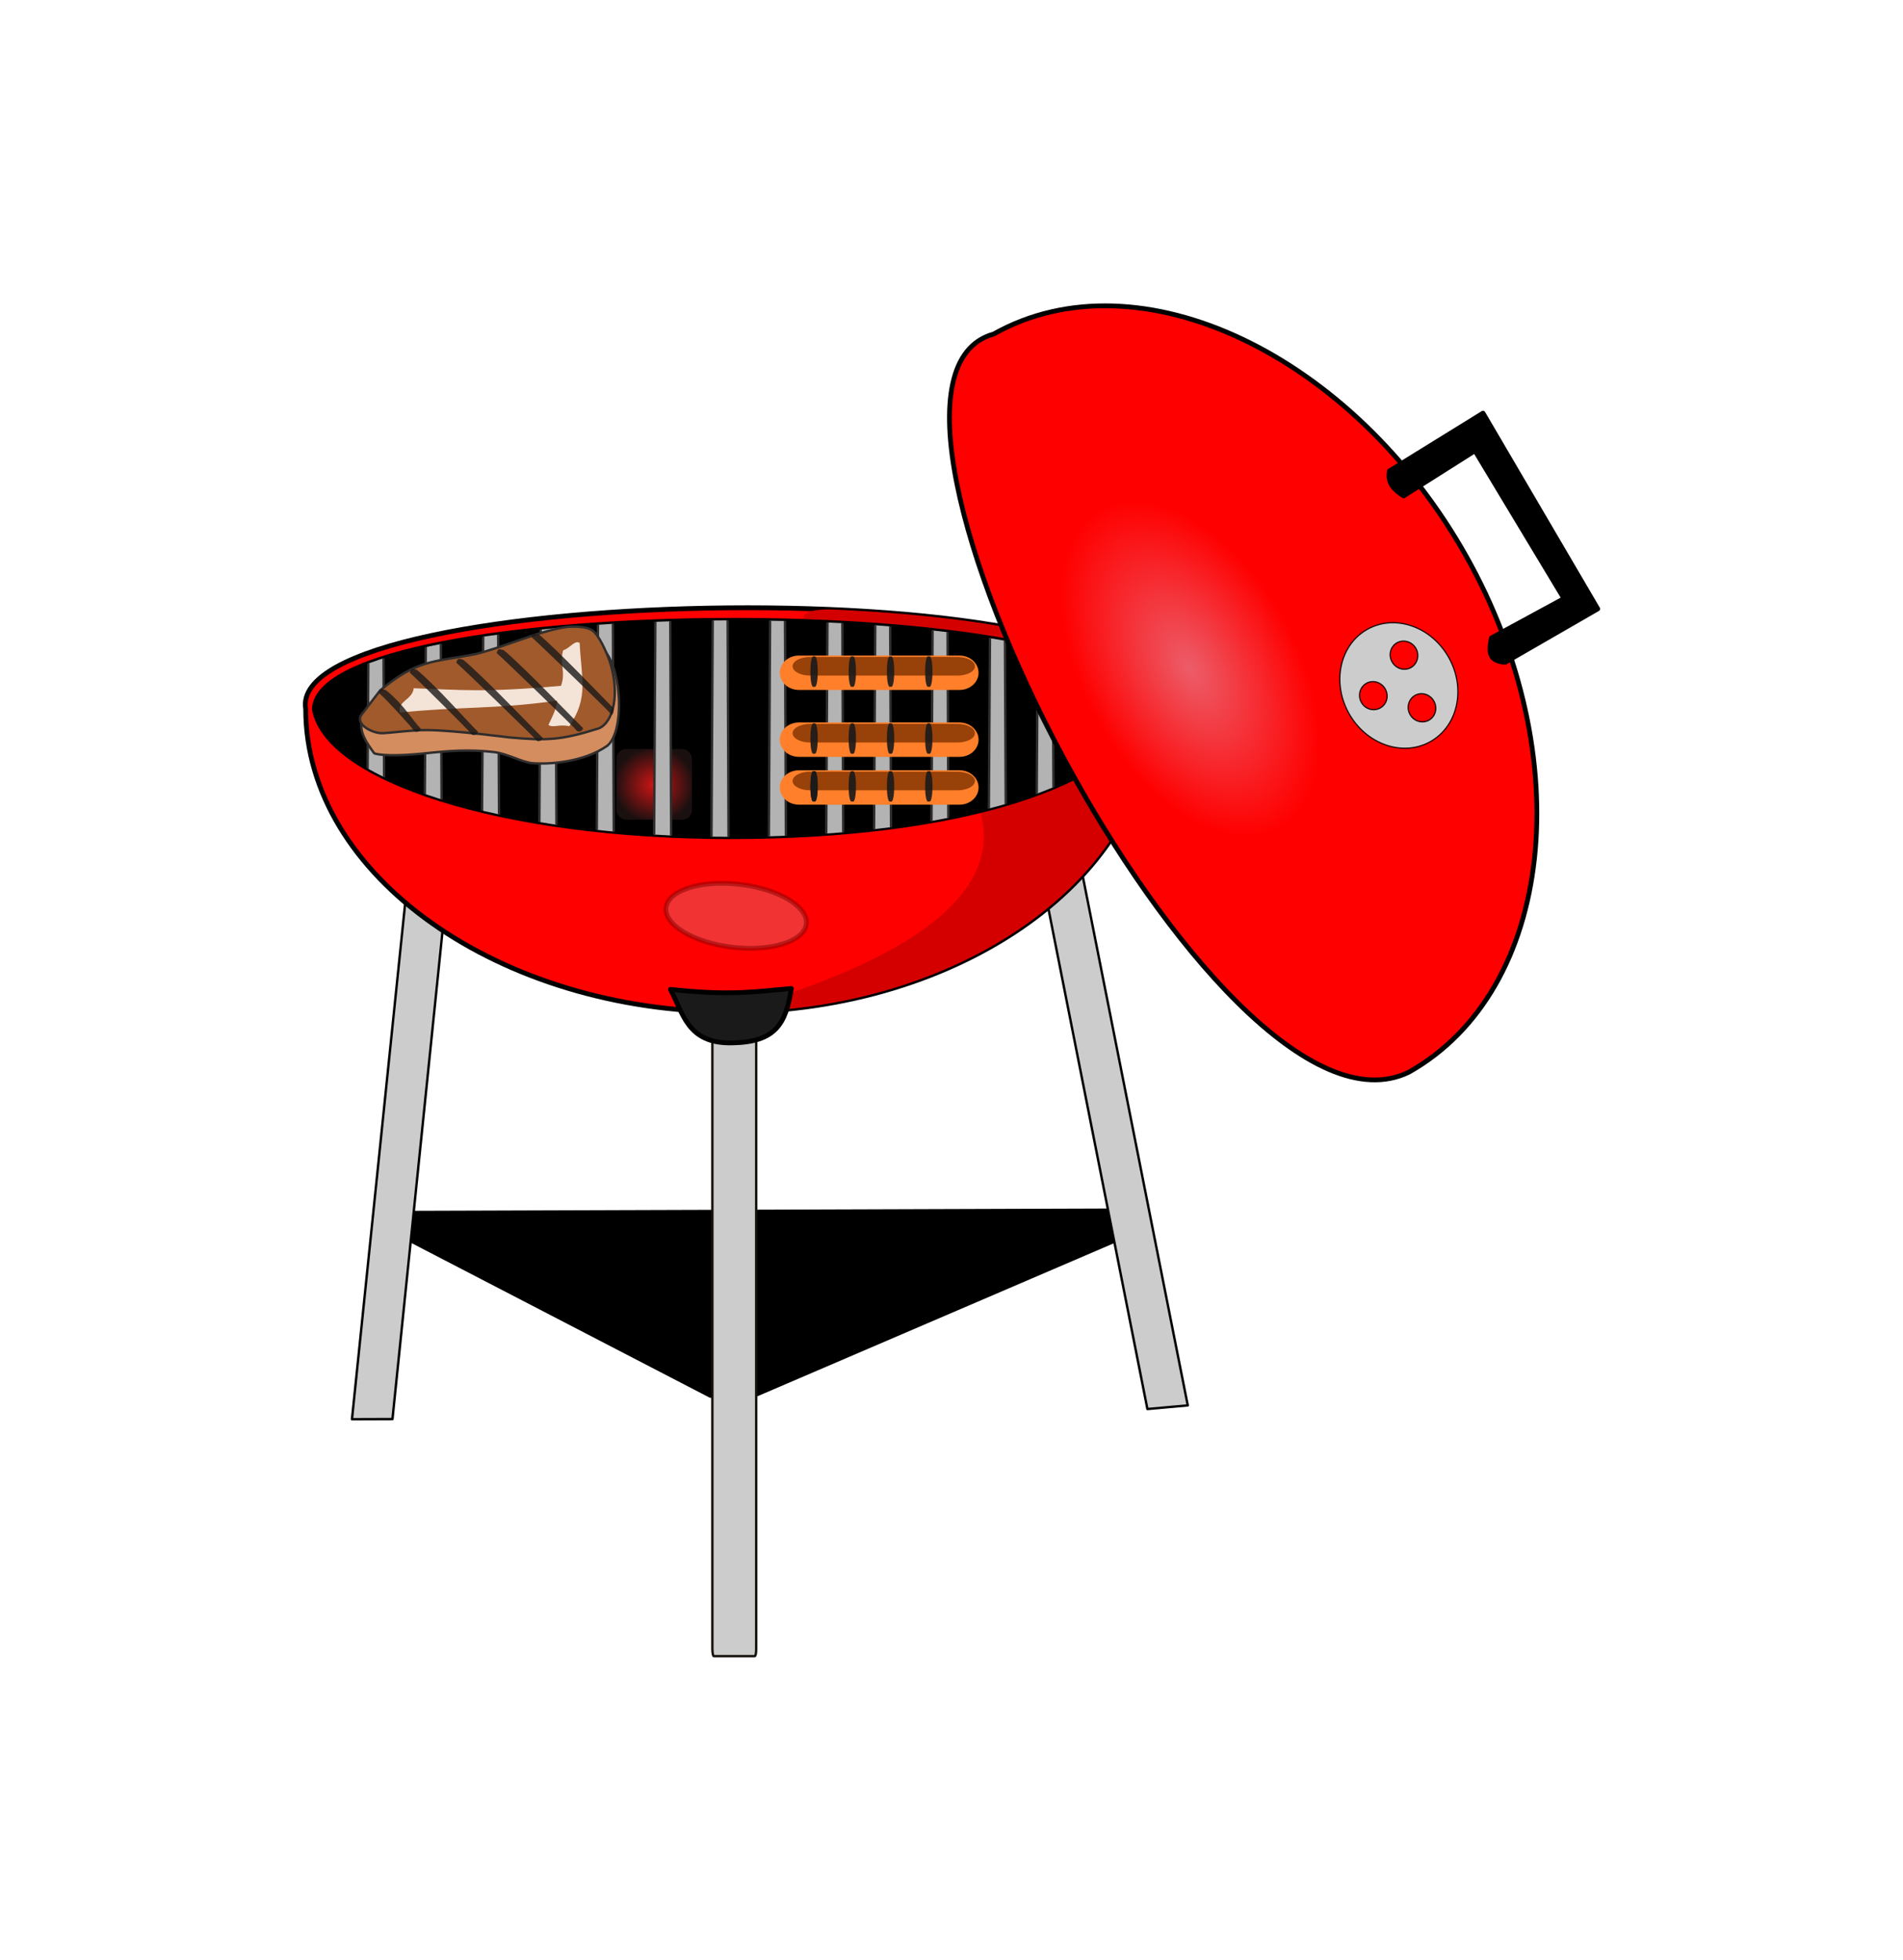 <?xml version="1.0" encoding="UTF-8" standalone="no"?>
<svg
   xmlns:dc="http://purl.org/dc/elements/1.1/"
   xmlns:cc="http://creativecommons.org/ns#"
   xmlns:rdf="http://www.w3.org/1999/02/22-rdf-syntax-ns#"
   xmlns:svg="http://www.w3.org/2000/svg"
   xmlns="http://www.w3.org/2000/svg"
   xmlns:xlink="http://www.w3.org/1999/xlink"
   xmlns:sodipodi="http://sodipodi.sourceforge.net/DTD/sodipodi-0.dtd"
   xmlns:inkscape="http://www.inkscape.org/namespaces/inkscape"
   width="125.647mm"
   height="129.432mm"
   id="svg3723"
   version="1.1"
   inkscape:version="1.0.2-2 (e86c870879, 2021-01-15)"
   sodipodi:docname="barbecue.svg">
  <title
     id="title4112">BBQ Grill</title>
  <defs
     id="defs3725">
    <filter
       color-interpolation-filters="sRGB"
       inkscape:collect="always"
       id="filter5925"
       x="-0.758"
       width="2.516"
       y="-1.108"
       height="3.215">
      <feGaussianBlur
         inkscape:collect="always"
         stdDeviation="6.109"
         id="feGaussianBlur5927" />
    </filter>
    <radialGradient
       inkscape:collect="always"
       xlink:href="#linearGradient6958"
       id="radialGradient6964"
       cx="231.874"
       cy="360.49"
       fx="231.874"
       fy="360.49"
       r="8.39"
       gradientTransform="matrix(1,0,0,0.939,12,43.871)"
       gradientUnits="userSpaceOnUse" />
    <linearGradient
       id="linearGradient6958">
      <stop
         style="stop-color:#cd1515;stop-opacity:1;"
         offset="0"
         id="stop6960" />
      <stop
         style="stop-color:#1b1010;stop-opacity:1;"
         offset="1"
         id="stop6962" />
    </linearGradient>
    <radialGradient
       inkscape:collect="always"
       xlink:href="#linearGradient6958"
       id="radialGradient3747"
       cx="231.874"
       cy="360.49"
       fx="231.874"
       fy="360.49"
       r="8.39"
       gradientTransform="matrix(1,0,0,0.939,12,43.871)"
       gradientUnits="userSpaceOnUse" />
    <linearGradient
       id="linearGradient3749">
      <stop
         style="stop-color:#cd1515;stop-opacity:1;"
         offset="0"
         id="stop3751" />
      <stop
         style="stop-color:#1b1010;stop-opacity:1;"
         offset="1"
         id="stop3753" />
    </linearGradient>
    <clipPath
       clipPathUnits="userSpaceOnUse"
       id="clipPath6054">
      <path
         style="color:#000000;display:inline;overflow:visible;visibility:visible;fill:none;stroke:#000000;stroke-width:2;stroke-linecap:butt;stroke-linejoin:round;stroke-miterlimit:4;stroke-dashoffset:4.1;stroke-opacity:1;marker:none;enable-background:accumulate"
         d="m 346.997,366.749 c -5.6,15.644 -39,26.7 -87.109,26.7 -48.109,0 -84.564,-12.074 -87.109,-26.7 0.931,-24.197 170.851,-25.329 174.218,0 z"
         id="path6056"
         inkscape:connector-curvature="0"
         sodipodi:nodetypes="cscc" />
    </clipPath>
    <filter
       color-interpolation-filters="sRGB"
       inkscape:collect="always"
       id="filter7005"
       x="-0.033"
       width="1.066"
       y="-0.33"
       height="1.66">
      <feGaussianBlur
         inkscape:collect="always"
         stdDeviation="0.535"
         id="feGaussianBlur7007" />
    </filter>
    <linearGradient
       inkscape:collect="always"
       xlink:href="#linearGradient3879"
       id="linearGradient3633"
       gradientUnits="userSpaceOnUse"
       x1="210"
       y1="350"
       x2="194.44"
       y2="260.29" />
    <linearGradient
       id="linearGradient3879">
      <stop
         style="stop-color:#453a3a;stop-opacity:1;"
         offset="0"
         id="stop3881" />
      <stop
         style="stop-color:#999999;stop-opacity:0;"
         offset="1"
         id="stop3883" />
    </linearGradient>
    <linearGradient
       id="linearGradient3772">
      <stop
         style="stop-color:#453a3a;stop-opacity:1;"
         offset="0"
         id="stop3774" />
      <stop
         style="stop-color:#999999;stop-opacity:0;"
         offset="1"
         id="stop3776" />
    </linearGradient>
    <linearGradient
       id="linearGradient3779">
      <stop
         style="stop-color:#453a3a;stop-opacity:1;"
         offset="0"
         id="stop3781" />
      <stop
         style="stop-color:#999999;stop-opacity:0;"
         offset="1"
         id="stop3783" />
    </linearGradient>
    <linearGradient
       inkscape:collect="always"
       xlink:href="#linearGradient3879"
       id="linearGradient3785"
       gradientUnits="userSpaceOnUse"
       x1="210"
       y1="350"
       x2="194.44"
       y2="260.29" />
    <linearGradient
       id="linearGradient3787">
      <stop
         style="stop-color:#453a3a;stop-opacity:1;"
         offset="0"
         id="stop3789" />
      <stop
         style="stop-color:#999999;stop-opacity:0;"
         offset="1"
         id="stop3791" />
    </linearGradient>
    <linearGradient
       inkscape:collect="always"
       xlink:href="#linearGradient3879"
       id="linearGradient3793"
       gradientUnits="userSpaceOnUse"
       x1="210"
       y1="350"
       x2="194.44"
       y2="260.29" />
    <linearGradient
       id="linearGradient3795">
      <stop
         style="stop-color:#453a3a;stop-opacity:1;"
         offset="0"
         id="stop3797" />
      <stop
         style="stop-color:#999999;stop-opacity:0;"
         offset="1"
         id="stop3799" />
    </linearGradient>
    <radialGradient
       r="88.109"
       fy="283.655"
       fx="245.644"
       cy="283.655"
       cx="245.644"
       gradientTransform="matrix(0.434,-8.3811864e-4,4.8775745e-4,0.252,-30.387,273.596)"
       gradientUnits="userSpaceOnUse"
       id="radialGradient3192"
       xlink:href="#linearGradient5577-4"
       inkscape:collect="always" />
    <linearGradient
       id="linearGradient5577-4">
      <stop
         style="stop-color:#ec5d69;stop-opacity:1;"
         offset="0"
         id="stop5579-0" />
      <stop
         style="stop-color:#ff0000;stop-opacity:1;"
         offset="1"
         id="stop5581-9" />
    </linearGradient>
    <radialGradient
       inkscape:collect="always"
       xlink:href="#linearGradient6958"
       id="radialGradient3113"
       gradientUnits="userSpaceOnUse"
       gradientTransform="matrix(1.193,0,0,1.121,-113.367,-208.216)"
       cx="231.874"
       cy="360.49"
       fx="231.874"
       fy="360.49"
       r="8.39" />
  </defs>
  <sodipodi:namedview
     id="base"
     pagecolor="#ffffff"
     bordercolor="#666666"
     borderopacity="1.0"
     inkscape:pageopacity="0.0"
     inkscape:pageshadow="2"
     inkscape:zoom="0.55984405"
     inkscape:cx="353.35279"
     inkscape:cy="170.22853"
     inkscape:current-layer="svg3723"
     inkscape:document-units="px"
     showgrid="false"
     fit-margin-top="20"
     fit-margin-left="20"
     fit-margin-right="20"
     fit-margin-bottom="20"
     inkscape:window-width="1920"
     inkscape:window-height="1017"
     inkscape:window-x="-8"
     inkscape:window-y="-8"
     inkscape:window-maximized="1"
     inkscape:document-rotation="0"
     units="mm" />
  <path
     sodipodi:nodetypes="ccccccc"
     inkscape:connector-curvature="0"
     id="path3843"
     d="m 97.049,302.782 184.608,-0.607 1.29,5.296 -94.981,40.78 H 177.337 L 95.896,306.021 Z"
     style="color:#000000;display:inline;overflow:visible;visibility:visible;fill:#000000;fill-opacity:1;fill-rule:nonzero;stroke:#000000;stroke-width:1.193;stroke-linecap:butt;stroke-linejoin:round;stroke-miterlimit:4;stroke-dasharray:none;stroke-dashoffset:4.1;stroke-opacity:1;marker:none;enable-background:accumulate" />
  <use
     inkscape:transform-center-y="58.131646"
     inkscape:transform-center-x="-16.45159"
     height="600"
     width="1200"
     transform="matrix(-0.996,0.093,0.093,0.996,350.945,-10.192)"
     id="use3823"
     xlink:href="#rect3791"
     y="0"
     x="0"
     style="display:inline" />
  <path
     inkscape:transform-center-y="-48.972377"
     inkscape:transform-center-x="-19.030784"
     inkscape:connector-curvature="0"
     id="rect3791"
     d="m 102.027,216.52 9.679,3.399 -13.766,134.218 -10.108,0.036 z"
     style="color:#000000;display:inline;overflow:visible;visibility:visible;fill:#cccccc;fill-opacity:1;fill-rule:nonzero;stroke:#000000;stroke-width:0.596;stroke-linecap:butt;stroke-linejoin:round;stroke-miterlimit:4;stroke-dasharray:none;stroke-dashoffset:4.1;stroke-opacity:1;marker:none;enable-background:accumulate"
     sodipodi:nodetypes="ccccc" />
  <path
     sodipodi:nodetypes="cscc"
     inkscape:connector-curvature="0"
     id="path3758"
     d="m 287.572,176.954 c 0,41.739 -47.837,75.574 -105.227,75.574 -57.391,0 -106.063,-33.836 -106.063,-75.574 -5.395,-31.622 215.768,-35.751 211.29,0 z"
     style="color:#000000;display:inline;overflow:visible;visibility:visible;fill:#ff0000;fill-opacity:1;fill-rule:nonzero;stroke:#000000;stroke-width:1.193;stroke-linecap:butt;stroke-linejoin:round;stroke-miterlimit:4;stroke-dashoffset:4.1;stroke-opacity:1;marker:none;enable-background:accumulate" />
  <path
     sodipodi:nodetypes="cccsc"
     inkscape:connector-curvature="0"
     id="path3758-8"
     d="m 287.572,176.954 c 0,41.739 -47.837,75.574 -105.227,75.574 147.551,-42.641 -15.183,-100.25 24.605,-100.449 10.713,0.443 21.062,1.244 30.572,2.417 29.883,3.685 51.481,11.036 50.05,22.457 z"
     style="color:#000000;display:inline;overflow:visible;visibility:visible;fill:#d40000;fill-opacity:1;fill-rule:nonzero;stroke:none;stroke-width:2.386;marker:none;enable-background:accumulate" />
  <ellipse
     transform="matrix(1.185,0.139,-0.139,1.185,-63.203,-278.423)"
     id="path5611"
     style="color:#000000;display:inline;overflow:visible;visibility:visible;opacity:0.5;fill:#cccccc;fill-opacity:1;fill-rule:nonzero;stroke:#000000;stroke-width:1;stroke-linecap:butt;stroke-linejoin:round;stroke-miterlimit:4;stroke-dasharray:none;stroke-dashoffset:4.1;stroke-opacity:1;marker:none;filter:url(#filter5925);enable-background:accumulate"
     cx="255.036"
     cy="397.906"
     rx="14.763"
     ry="6.618" />
  <path
     sodipodi:nodetypes="cscc"
     inkscape:connector-curvature="0"
     id="InsideGrill"
     d="m 286.26,176.954 c -6.68,18.663 -46.524,31.851 -103.915,31.851 -57.391,0 -100.878,-14.403 -103.915,-31.851 1.11,-28.865 203.813,-30.216 207.83,0 z"
     style="color:#000000;display:inline;overflow:visible;visibility:visible;fill:#000000;fill-opacity:1;fill-rule:nonzero;stroke:#000000;stroke-width:1.193;stroke-linecap:butt;stroke-linejoin:round;stroke-miterlimit:4;stroke-dashoffset:4.1;stroke-opacity:1;marker:none;enable-background:accumulate"
     sodipodi:insensitive="true" />
  <rect
     style="color:#000000;display:inline;overflow:visible;visibility:visible;fill:url(#radialGradient3113);fill-opacity:1;fill-rule:nonzero;stroke:none;stroke-width:1.193;marker:none;enable-background:accumulate"
     id="rect6956"
     width="18.825"
     height="17.611"
     x="153.829"
     y="186.927"
     rx="2.386"
     ry="2.386" />
  <use
     x="0"
     y="0"
     xlink:href="#rect6956"
     id="use6966"
     transform="rotate(40.904,167.604,209.189)"
     width="1200"
     height="600"
     style="display:inline" />
  <g
     id="Grate"
     clip-path="url(#clipPath6054)"
     style="display:inline"
     transform="matrix(1.193,0,0,1.193,-127.682,-260.55)">
    <path
       style="color:#000000;display:inline;overflow:visible;visibility:visible;fill:#b3b3b3;fill-opacity:1;fill-rule:nonzero;stroke:#302d2d;stroke-width:0.5;stroke-linecap:butt;stroke-linejoin:round;stroke-miterlimit:4;stroke-dasharray:none;stroke-dashoffset:4.1;stroke-opacity:1;marker:none;enable-background:accumulate"
       d="m 244.13,344.528 -0.293,51.267 3.591,0.584 -0.216,-51.851 z"
       id="GrateMaster"
       inkscape:connector-curvature="0"
       sodipodi:nodetypes="ccccc" />
    <path
       sodipodi:nodetypes="ccccc"
       inkscape:connector-curvature="0"
       id="path6006"
       d="m 256.13,344.528 -0.293,51.267 3.591,0.584 -0.216,-51.851 z"
       style="color:#000000;display:inline;overflow:visible;visibility:visible;fill:#b3b3b3;fill-opacity:1;fill-rule:nonzero;stroke:#302d2d;stroke-width:0.5;stroke-linecap:butt;stroke-linejoin:round;stroke-miterlimit:4;stroke-dasharray:none;stroke-dashoffset:4.1;stroke-opacity:1;marker:none;enable-background:accumulate" />
    <path
       style="color:#000000;display:inline;overflow:visible;visibility:visible;fill:#b3b3b3;fill-opacity:1;fill-rule:nonzero;stroke:#302d2d;stroke-width:0.5;stroke-linecap:butt;stroke-linejoin:round;stroke-miterlimit:4;stroke-dasharray:none;stroke-dashoffset:4.1;stroke-opacity:1;marker:none;enable-background:accumulate"
       d="m 268.13,344.528 -0.293,51.267 3.591,0.584 -0.216,-51.851 z"
       id="path6008"
       inkscape:connector-curvature="0"
       sodipodi:nodetypes="ccccc" />
    <path
       sodipodi:nodetypes="ccccc"
       inkscape:connector-curvature="0"
       id="path6014"
       d="m 280.13,344.528 -0.293,51.267 3.591,0.584 -0.216,-51.851 z"
       style="color:#000000;display:inline;overflow:visible;visibility:visible;fill:#b3b3b3;fill-opacity:1;fill-rule:nonzero;stroke:#302d2d;stroke-width:0.5;stroke-linecap:butt;stroke-linejoin:round;stroke-miterlimit:4;stroke-dasharray:none;stroke-dashoffset:4.1;stroke-opacity:1;marker:none;enable-background:accumulate" />
    <path
       style="color:#000000;display:inline;overflow:visible;visibility:visible;fill:#b3b3b3;fill-opacity:1;fill-rule:nonzero;stroke:#302d2d;stroke-width:0.5;stroke-linecap:butt;stroke-linejoin:round;stroke-miterlimit:4;stroke-dasharray:none;stroke-dashoffset:4.1;stroke-opacity:1;marker:none;enable-background:accumulate"
       d="m 290.13,344.528 -0.293,51.267 3.591,0.584 -0.216,-51.851 z"
       id="path6016"
       inkscape:connector-curvature="0"
       sodipodi:nodetypes="ccccc" />
    <path
       sodipodi:nodetypes="ccccc"
       inkscape:connector-curvature="0"
       id="path6018"
       d="m 302.13,344.528 -0.293,51.267 3.591,0.584 -0.216,-51.851 z"
       style="color:#000000;display:inline;overflow:visible;visibility:visible;fill:#b3b3b3;fill-opacity:1;fill-rule:nonzero;stroke:#302d2d;stroke-width:0.5;stroke-linecap:butt;stroke-linejoin:round;stroke-miterlimit:4;stroke-dasharray:none;stroke-dashoffset:4.1;stroke-opacity:1;marker:none;enable-background:accumulate" />
    <path
       style="color:#000000;display:inline;overflow:visible;visibility:visible;fill:#b3b3b3;fill-opacity:1;fill-rule:nonzero;stroke:#302d2d;stroke-width:0.5;stroke-linecap:butt;stroke-linejoin:round;stroke-miterlimit:4;stroke-dasharray:none;stroke-dashoffset:4.1;stroke-opacity:1;marker:none;enable-background:accumulate"
       d="m 314.13,347.582 -0.293,44.724 3.591,0.509 -0.216,-45.233 z"
       id="path6020"
       inkscape:connector-curvature="0"
       sodipodi:nodetypes="ccccc" />
    <path
       sodipodi:nodetypes="ccccc"
       inkscape:connector-curvature="0"
       id="path6022"
       d="m 324.13,347.582 -0.293,44.724 3.591,0.509 -0.216,-45.233 z"
       style="color:#000000;display:inline;overflow:visible;visibility:visible;fill:#b3b3b3;fill-opacity:1;fill-rule:nonzero;stroke:#302d2d;stroke-width:0.5;stroke-linecap:butt;stroke-linejoin:round;stroke-miterlimit:4;stroke-dasharray:none;stroke-dashoffset:4.1;stroke-opacity:1;marker:none;enable-background:accumulate" />
    <path
       style="color:#000000;display:inline;overflow:visible;visibility:visible;fill:#b3b3b3;fill-opacity:1;fill-rule:nonzero;stroke:#302d2d;stroke-width:0.5;stroke-linecap:butt;stroke-linejoin:round;stroke-miterlimit:4;stroke-dasharray:none;stroke-dashoffset:4.1;stroke-opacity:1;marker:none;enable-background:accumulate"
       d="m 336.13,347.582 -0.293,44.724 3.591,0.509 -0.216,-45.233 z"
       id="path6024"
       inkscape:connector-curvature="0"
       sodipodi:nodetypes="ccccc" />
    <path
       sodipodi:nodetypes="ccccc"
       inkscape:connector-curvature="0"
       id="path6026"
       d="m 232.13,344.528 -0.293,51.267 3.591,0.584 -0.216,-51.851 z"
       style="color:#000000;display:inline;overflow:visible;visibility:visible;fill:#b3b3b3;fill-opacity:1;fill-rule:nonzero;stroke:#302d2d;stroke-width:0.5;stroke-linecap:butt;stroke-linejoin:round;stroke-miterlimit:4;stroke-dasharray:none;stroke-dashoffset:4.1;stroke-opacity:1;marker:none;enable-background:accumulate" />
    <path
       style="color:#000000;display:inline;overflow:visible;visibility:visible;fill:#b3b3b3;fill-opacity:1;fill-rule:nonzero;stroke:#302d2d;stroke-width:0.5;stroke-linecap:butt;stroke-linejoin:round;stroke-miterlimit:4;stroke-dasharray:none;stroke-dashoffset:4.1;stroke-opacity:1;marker:none;enable-background:accumulate"
       d="m 220.13,347.582 -0.293,44.724 3.591,0.509 -0.216,-45.233 z"
       id="path6028"
       inkscape:connector-curvature="0"
       sodipodi:nodetypes="ccccc" />
    <path
       sodipodi:nodetypes="ccccc"
       inkscape:connector-curvature="0"
       id="path6030"
       d="m 208.13,347.582 -0.293,44.724 3.591,0.509 -0.216,-45.233 z"
       style="color:#000000;display:inline;overflow:visible;visibility:visible;fill:#b3b3b3;fill-opacity:1;fill-rule:nonzero;stroke:#302d2d;stroke-width:0.5;stroke-linecap:butt;stroke-linejoin:round;stroke-miterlimit:4;stroke-dasharray:none;stroke-dashoffset:4.1;stroke-opacity:1;marker:none;enable-background:accumulate" />
    <path
       style="color:#000000;display:inline;overflow:visible;visibility:visible;fill:#b3b3b3;fill-opacity:1;fill-rule:nonzero;stroke:#302d2d;stroke-width:0.5;stroke-linecap:butt;stroke-linejoin:round;stroke-miterlimit:4;stroke-dasharray:none;stroke-dashoffset:4.1;stroke-opacity:1;marker:none;enable-background:accumulate"
       d="m 196.13,347.582 -0.293,44.724 3.591,0.509 -0.216,-45.233 z"
       id="path6032"
       inkscape:connector-curvature="0"
       sodipodi:nodetypes="ccccc" />
    <path
       sodipodi:nodetypes="ccccc"
       inkscape:connector-curvature="0"
       id="path6034"
       d="m 184.13,347.582 -0.293,44.724 3.591,0.509 -0.216,-45.233 z"
       style="color:#000000;display:inline;overflow:visible;visibility:visible;fill:#b3b3b3;fill-opacity:1;fill-rule:nonzero;stroke:#302d2d;stroke-width:0.5;stroke-linecap:butt;stroke-linejoin:round;stroke-miterlimit:4;stroke-dasharray:none;stroke-dashoffset:4.1;stroke-opacity:1;marker:none;enable-background:accumulate" />
  </g>
  <g
     id="HotDog"
     style="display:inline"
     transform="matrix(1.193,0,0,1.193,-127.682,-260.55)">
    <path
       id="rect6968"
       d="m 274.146,379.528 h 33.575 c 2.216,0 4,1.605 4,3.6 0,1.994 -1.784,3.6 -4,3.6 h -33.575 c -2.216,0 -4,-1.605 -4,-3.6 0,-1.994 1.784,-3.6 4,-3.6 z"
       style="color:#000000;display:inline;overflow:visible;visibility:visible;fill:#ff7f2a;fill-opacity:1;fill-rule:nonzero;stroke:none;stroke-width:1;marker:none;enable-background:accumulate"
       inkscape:connector-curvature="0" />
    <path
       sodipodi:nodetypes="sssssss"
       id="rect6968-4"
       d="m 276.488,379.828 h 30.8 c 2.033,0 3.669,0.868 3.669,1.945 0,1.078 -1.637,1.945 -3.669,1.945 h -30.8 c -2.033,0 -3.669,-0.868 -3.669,-1.945 0,-1.078 1.637,-1.945 3.669,-1.945 z"
       style="color:#000000;display:inline;overflow:visible;visibility:visible;opacity:0.9;fill:#803300;fill-opacity:1;fill-rule:nonzero;stroke:none;stroke-width:1;marker:none;filter:url(#filter7005);enable-background:accumulate"
       inkscape:connector-curvature="0" />
    <path
       id="rect7009"
       d="m 277.116,379.707 h 0.382 c 0.317,0 0.573,1.334 0.573,2.991 v 0.382 c 0,1.657 -0.255,2.991 -0.573,2.991 h -0.382 c -0.317,0 -0.573,-1.334 -0.573,-2.991 v -0.382 c 0,-1.657 0.255,-2.991 0.573,-2.991 z"
       style="color:#000000;display:inline;overflow:visible;visibility:visible;opacity:0.9;fill:#1a1a1a;fill-opacity:1;fill-rule:nonzero;stroke:none;stroke-width:1;marker:none;enable-background:accumulate"
       inkscape:connector-curvature="0" />
    <path
       inkscape:connector-curvature="0"
       style="color:#000000;display:inline;overflow:visible;visibility:visible;opacity:0.9;fill:#1a1a1a;fill-opacity:1;fill-rule:nonzero;stroke:none;stroke-width:1;marker:none;enable-background:accumulate"
       d="m 285.116,379.707 h 0.382 c 0.317,0 0.573,1.334 0.573,2.991 v 0.382 c 0,1.657 -0.255,2.991 -0.573,2.991 h -0.382 c -0.317,0 -0.573,-1.334 -0.573,-2.991 v -0.382 c 0,-1.657 0.255,-2.991 0.573,-2.991 z"
       id="path7012" />
    <path
       id="path7014"
       d="m 293.116,379.707 h 0.382 c 0.317,0 0.573,1.334 0.573,2.991 v 0.382 c 0,1.657 -0.255,2.991 -0.573,2.991 h -0.382 c -0.317,0 -0.573,-1.334 -0.573,-2.991 v -0.382 c 0,-1.657 0.255,-2.991 0.573,-2.991 z"
       style="color:#000000;display:inline;overflow:visible;visibility:visible;opacity:0.9;fill:#1a1a1a;fill-opacity:1;fill-rule:nonzero;stroke:none;stroke-width:1;marker:none;enable-background:accumulate"
       inkscape:connector-curvature="0" />
    <path
       inkscape:connector-curvature="0"
       style="color:#000000;display:inline;overflow:visible;visibility:visible;opacity:0.9;fill:#1a1a1a;fill-opacity:1;fill-rule:nonzero;stroke:none;stroke-width:1;marker:none;enable-background:accumulate"
       d="m 301.116,379.707 h 0.382 c 0.317,0 0.573,1.334 0.573,2.991 v 0.382 c 0,1.657 -0.255,2.991 -0.573,2.991 h -0.382 c -0.317,0 -0.573,-1.334 -0.573,-2.991 v -0.382 c 0,-1.657 0.255,-2.991 0.573,-2.991 z"
       id="path7016" />
  </g>
  <use
     x="0"
     y="0"
     xlink:href="#HotDog"
     id="use7026"
     transform="translate(-2.98225e-6,-11.929)"
     width="1200"
     height="600"
     style="display:inline" />
  <use
     x="0"
     y="0"
     xlink:href="#HotDog"
     id="use7028"
     transform="translate(-2.98225e-6,-28.63)"
     width="1200"
     height="600"
     style="display:inline" />
  <rect
     style="color:#000000;display:inline;overflow:visible;visibility:visible;fill:#cccccc;fill-opacity:1;fill-rule:nonzero;stroke:#15110b;stroke-width:0.596;stroke-miterlimit:4;stroke-dasharray:none;stroke-opacity:1;marker:none;enable-background:accumulate"
     id="rect7379"
     width="10.931"
     height="157.281"
     x="177.771"
     y="256.023"
     rx="0.342"
     ry="1.784" />
  <path
     style="color:#000000;display:inline;overflow:visible;visibility:visible;fill:#1a1a1a;fill-opacity:1;fill-rule:nonzero;stroke:#000000;stroke-width:1.193;stroke-linecap:butt;stroke-linejoin:round;stroke-miterlimit:4;stroke-dashoffset:4.1;stroke-opacity:1;marker:none;enable-background:accumulate"
     d="m 167.311,246.91 c 3.215,6.062 4.229,13.476 15.137,13.358 11.054,-0.12 13.652,-4.674 15.026,-13.58 -9.638,0.866 -15.568,1.806 -30.163,0.222 z"
     id="path3760-1"
     inkscape:connector-curvature="0"
     sodipodi:nodetypes="cscc"
     inkscape:transform-center-x="2.15973"
     inkscape:transform-center-y="-6.7223375" />
  <g
     id="TBone Steak"
     style="display:inline"
     transform="matrix(1.193,0,0,1.193,-127.682,-260.55)">
    <path
       inkscape:connector-curvature="0"
       id="path6101"
       d="m 233.682,354.76 c 3.361,4.14 4.011,16.451 0.421,19.607 -5.052,3.573 -12.458,3.95 -15.717,3.675 -2.186,-0.184 -5.245,-2.005 -8.005,-2.32 -5.217,-0.595 -9.463,-0.257 -14.156,0.235 -9.077,0.951 -10.924,0.016 -10.924,0.016 -3.391,-4.553 -2.728,-5.51 -2.503,-8.169"
       style="color:#000000;display:inline;overflow:visible;visibility:visible;fill:#d38d5f;fill-opacity:1;fill-rule:nonzero;stroke:#302d2d;stroke-width:0.5;stroke-linecap:butt;stroke-linejoin:round;stroke-miterlimit:4;stroke-dasharray:none;stroke-dashoffset:4.1;stroke-opacity:1;marker:none;enable-background:accumulate"
       sodipodi:nodetypes="ccssscc" />
    <path
       inkscape:connector-curvature="0"
       id="path6099"
       d="m 231.202,350.484 c 1.68,1.561 3.297,6.04 3.297,6.04 2.337,6.985 0.808,13.061 -2.262,14.252 -7.796,2.468 -10.836,2.583 -18.711,1.878 0,0 -11.409,-1.483 -17.147,-1.535 -3.07,-0.028 -7.198,0.542 -9.188,0.654 -2.263,0.127 -6.056,-1.918 -4.517,-3.919 l 3.876,-5.041 c 7.746,-6.447 11.003,-5.884 19.908,-7.57 6.393,-1.599 13.431,-4.917 19.214,-5.706 0,0 4.087,-0.395 5.529,0.946 z"
       style="color:#000000;display:inline;overflow:visible;visibility:visible;fill:#a05a2c;fill-opacity:1;fill-rule:nonzero;stroke:#302d2d;stroke-width:0.5;stroke-linecap:butt;stroke-linejoin:round;stroke-miterlimit:4;stroke-dasharray:none;stroke-dashoffset:4.1;stroke-opacity:1;marker:none;enable-background:accumulate"
       sodipodi:nodetypes="sccssssccss" />
    <path
       sodipodi:nodetypes="ccccccccc"
       id="path6068"
       style="font-style:normal;font-variant:normal;font-weight:normal;font-stretch:normal;font-size:37.186px;line-height:125%;font-family:'Eras Demi ITC';-inkscape-font-specification:'Eras Demi ITC';letter-spacing:0px;word-spacing:0px;display:inline;fill:#f4e3d7;fill-opacity:1;stroke:none"
       d="m 193.568,362.366 c 9.653,0.329 14.583,0.952 30.8,-0.506 1.079,-2.781 -0.366,-4.835 0.464,-7.432 1.414,-0.419 2.458,-2.228 3.445,-1.534 0.36,7.538 1.929,11.376 -2.169,17.419 -2.261,-0.467 -3.365,0.421 -4.37,-0.274 1.085,-2.25 1.571,-3.185 1.824,-5.065 -13.306,1.847 -19.933,1.16 -32.889,2.485 -0.587,-2.417 2.629,-2.655 2.894,-5.092 z"
       inkscape:connector-curvature="0" />
    <path
       id="rect7009-1"
       d="m 212.373,354.391 c 4.001,3.262 14.912,14.722 16.607,16.308 0.042,0.56 -1.075,1.153 -1.534,0.286 -0.168,-0.317 -14.631,-14.323 -16.529,-15.988 0.319,-1.076 0.636,-0.788 1.456,-0.606 z"
       style="color:#000000;display:inline;overflow:visible;visibility:visible;opacity:0.8;fill:#1a1a1a;fill-opacity:1;fill-rule:nonzero;stroke:none;stroke-width:1;marker:none;enable-background:accumulate"
       inkscape:connector-curvature="0"
       sodipodi:nodetypes="ccscc" />
    <path
       id="rect7009-7"
       d="m 277.116,379.707 h 0.382 c 0.317,0 0.573,1.334 0.573,2.991 v 0.382 c 0,1.657 -0.255,2.991 -0.573,2.991 h -0.382 c -0.317,0 -0.573,-1.334 -0.573,-2.991 v -0.382 c 0,-1.657 0.255,-2.991 0.573,-2.991 z"
       style="color:#000000;display:inline;overflow:visible;visibility:visible;opacity:0.9;fill:#1a1a1a;fill-opacity:1;fill-rule:nonzero;stroke:none;stroke-width:1;marker:none;enable-background:accumulate"
       inkscape:connector-curvature="0" />
    <path
       id="rect7009-1-4"
       d="m 203.92,356.411 c 4.001,3.262 14.912,14.722 16.607,16.308 0.042,0.56 -1.075,1.153 -1.534,0.286 -0.168,-0.317 -14.631,-14.323 -16.529,-15.988 0.319,-1.076 0.636,-0.788 1.456,-0.606 z"
       style="color:#000000;display:inline;overflow:visible;visibility:visible;opacity:0.8;fill:#1a1a1a;fill-opacity:1;fill-rule:nonzero;stroke:none;stroke-width:1;marker:none;enable-background:accumulate"
       inkscape:connector-curvature="0"
       sodipodi:nodetypes="ccscc" />
    <path
       id="rect7009-1-0"
       d="m 219.629,351.025 c 4.001,3.262 14.089,13.974 15.784,15.56 0.042,0.56 -0.252,1.901 -0.711,1.034 -0.168,-0.317 -14.631,-14.323 -16.529,-15.988 0.319,-1.076 0.86,-0.264 1.456,-0.606 z"
       style="color:#000000;display:inline;overflow:visible;visibility:visible;opacity:0.8;fill:#1a1a1a;fill-opacity:1;fill-rule:nonzero;stroke:none;stroke-width:1;marker:none;enable-background:accumulate"
       inkscape:connector-curvature="0"
       sodipodi:nodetypes="ccscc" />
    <path
       id="rect7009-1-9"
       d="m 194.195,358.505 c 4.001,3.262 11.097,11.356 12.792,12.942 0.042,0.56 -1.075,1.153 -1.534,0.286 -0.168,-0.317 -10.816,-10.957 -12.714,-12.622 0.319,-1.076 0.636,-0.788 1.456,-0.606 z"
       style="color:#000000;display:inline;overflow:visible;visibility:visible;opacity:0.8;fill:#1a1a1a;fill-opacity:1;fill-rule:nonzero;stroke:none;stroke-width:1;marker:none;enable-background:accumulate"
       inkscape:connector-curvature="0"
       sodipodi:nodetypes="ccscc" />
    <path
       id="rect7009-1-9-4"
       d="m 187.761,362.769 c 4.001,3.262 5.561,6.419 7.256,8.004 0.042,0.56 -1.075,1.153 -1.534,0.286 -0.168,-0.317 -5.28,-6.02 -7.178,-7.685 0.319,-1.076 0.636,-0.788 1.456,-0.606 z"
       style="color:#000000;display:inline;overflow:visible;visibility:visible;opacity:0.8;fill:#1a1a1a;fill-opacity:1;fill-rule:nonzero;stroke:none;stroke-width:1;marker:none;enable-background:accumulate"
       inkscape:connector-curvature="0"
       sodipodi:nodetypes="ccscc" />
  </g>
  <g
     id="Lid2"
     transform="matrix(0.585,1.04,-1.04,0.585,610.99,-114.319)"
     style="display:inline">
    <path
       style="color:#000000;display:inline;overflow:visible;visibility:visible;fill:#ff0000;fill-opacity:1;fill-rule:nonzero;stroke:#000000;stroke-width:1;stroke-linecap:butt;stroke-linejoin:round;stroke-miterlimit:4;stroke-dashoffset:4.1;stroke-opacity:1;marker:none;enable-background:accumulate"
       d="m 172.356,346.385 c 0,-34.988 -40.1,-63.352 -88.209,-63.352 -48.109,0 -88.91,28.364 -88.91,63.352 -9.255,37.325 174.487,44.566 177.119,0 z"
       id="path3758-1"
       inkscape:connector-curvature="0"
       sodipodi:nodetypes="cscc" />
    <path
       inkscape:connector-curvature="0"
       id="path2985-4-4"
       d="M 1.456,343.04 C -1.68,313.339 44.754,282.437 90.344,286.578 135.934,290.719 170.253,319.567 167.122,351.459 166.236,374.397 -2.598,384.841 1.456,343.04 Z"
       style="color:#000000;display:inline;overflow:visible;visibility:visible;fill:url(#radialGradient3192);fill-opacity:1;fill-rule:nonzero;stroke:none;stroke-width:2;marker:none;enable-background:accumulate"
       sodipodi:nodetypes="cscc" />
    <path
       style="color:#000000;display:inline;overflow:visible;visibility:visible;fill:#cccccc;fill-opacity:1;fill-rule:nonzero;stroke:#140606;stroke-width:0.25;stroke-miterlimit:4;stroke-dasharray:none;stroke-opacity:1;marker:none;enable-background:accumulate"
       d="m 100.844,296.594 c -7.437,0 -13.469,5.358 -13.469,11.969 0,6.61 6.032,11.969 13.469,11.969 7.437,0 13.469,-5.358 13.469,-11.969 0,-6.61 -6.032,-11.969 -13.469,-11.969 z m -5,5.062 c 1.636,0 2.969,1.297 2.969,2.875 0,1.578 -1.333,2.844 -2.969,2.844 -1.636,0 -2.969,-1.266 -2.969,-2.844 0,-1.578 1.333,-2.875 2.969,-2.875 z m 11.438,2.125 c 1.636,0 2.969,1.266 2.969,2.844 0,1.578 -1.333,2.875 -2.969,2.875 -1.636,0 -2.969,-1.297 -2.969,-2.875 0,-1.578 1.333,-2.844 2.969,-2.844 z m -7.188,7.625 c 1.636,0 2.938,1.266 2.938,2.844 0,1.578 -1.302,2.875 -2.938,2.875 -1.636,0 -2.969,-1.297 -2.969,-2.875 0,-1.578 1.333,-2.844 2.969,-2.844 z"
       id="path3985"
       inkscape:connector-curvature="0" />
    <path
       sodipodi:nodetypes="cccccccccc"
       inkscape:connector-curvature="0"
       id="path3837-4"
       d="m 60.775,288.265 -0.947,-22.962 47.44,-0.846 0.247,22.364 c -2.103,3.175 -3.972,1.557 -5.845,0.008 l 0.26,-17.281 -36.076,1.065 0.921,17.644 c -2.027,1.062 -4.045,1.731 -6.001,0.008 z"
       style="color:#000000;display:inline;overflow:visible;visibility:visible;fill:#000000;fill-opacity:1;fill-rule:nonzero;stroke:#000000;stroke-width:1;stroke-linecap:butt;stroke-linejoin:round;stroke-miterlimit:4;stroke-dasharray:none;stroke-dashoffset:4.1;stroke-opacity:1;marker:none;enable-background:accumulate" />
  </g>
</svg>
